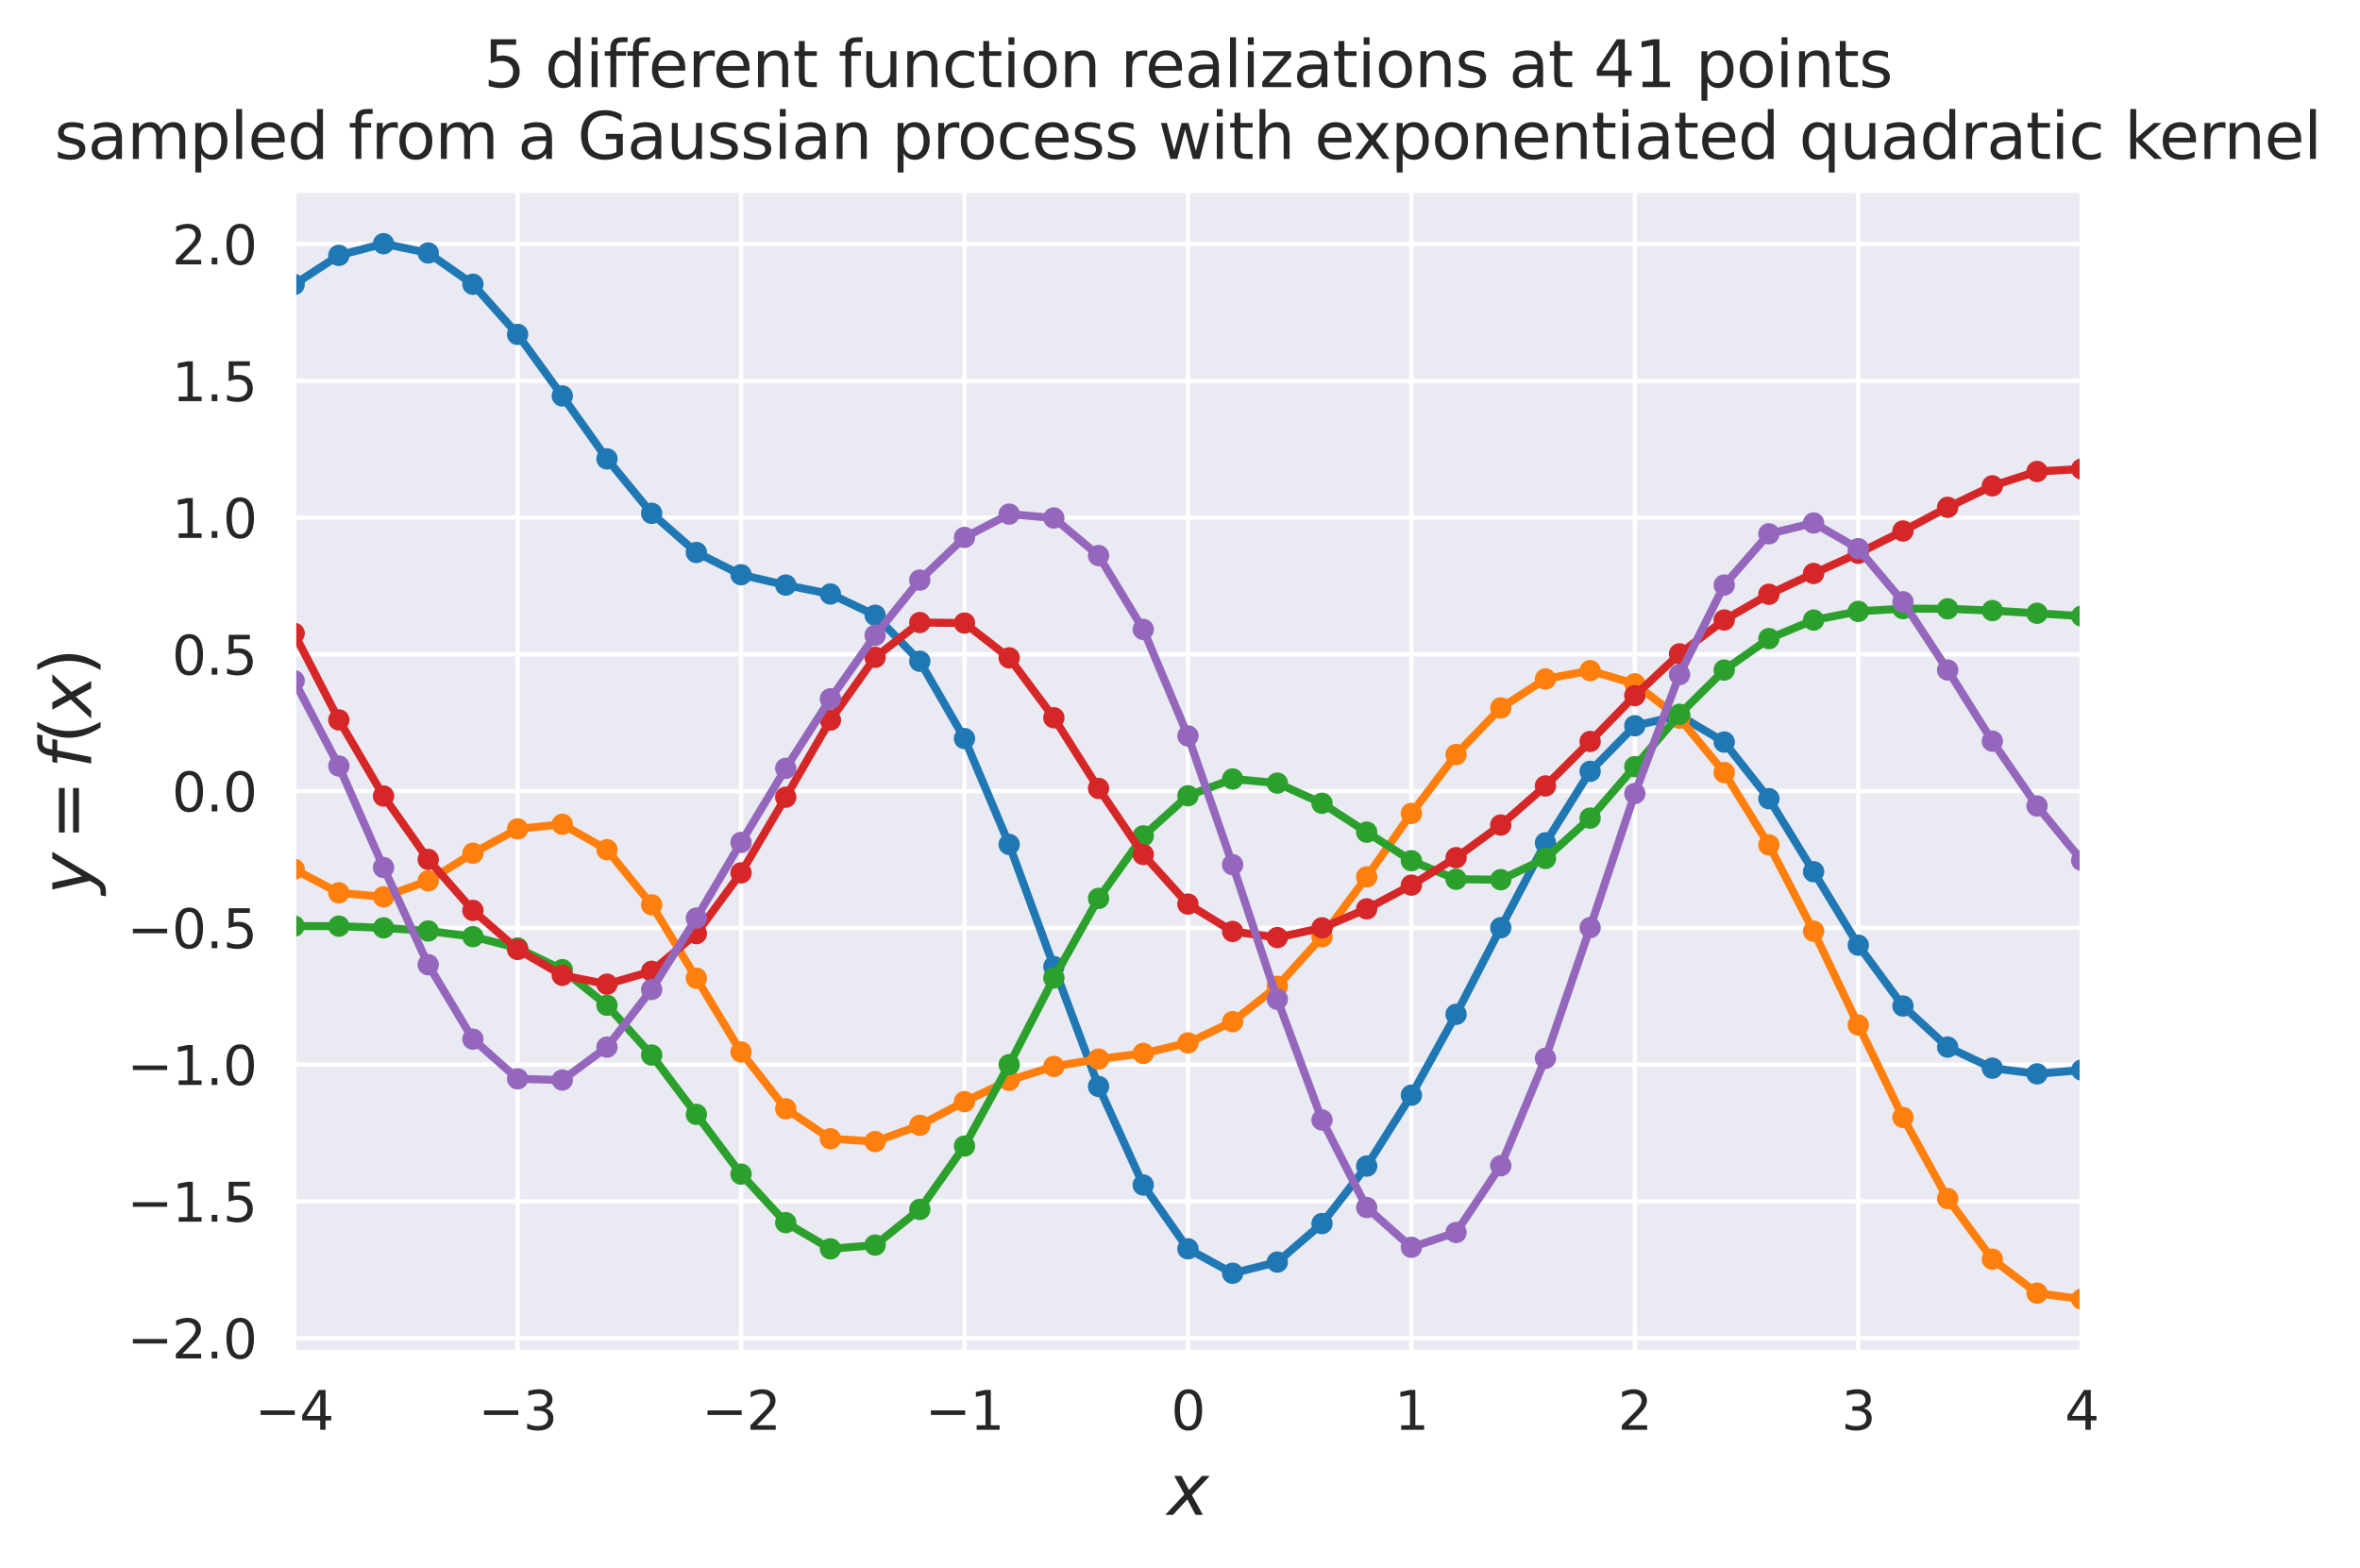 <?xml version="1.0" encoding="utf-8" standalone="no"?>
<!DOCTYPE svg PUBLIC "-//W3C//DTD SVG 1.1//EN"
  "http://www.w3.org/Graphics/SVG/1.1/DTD/svg11.dtd">
<svg height="293.655pt" version="1.1" viewBox="0 0 442.011 293.655" width="442.011pt" xmlns="http://www.w3.org/2000/svg" xmlns:xlink="http://www.w3.org/1999/xlink">
 <defs>
  <style type="text/css">*{stroke-linecap:butt;stroke-linejoin:round;}</style>
 </defs>
 <g id="figure_1">
  <g id="patch_1">
   <path d="M 0 293.655 
L 442.011 293.655 
L 442.011 0 
L 0 0 
z
" style="fill:#ffffff;"/>
  </g>
  <g id="axes_1">
   <g id="patch_2">
    <path d="M 55.093 253.196 
L 389.893 253.196 
L 389.893 35.755 
L 55.093 35.755 
z
" style="fill:#eaeaf2;"/>
   </g>
   <g id="matplotlib.axis_1">
    <g id="xtick_1">
     <g id="line2d_1">
      <path clip-path="url(#pdfd6620438)" d="M 55.093 253.196 
L 55.093 35.755 
" style="fill:none;stroke:#ffffff;stroke-linecap:round;stroke-width:0.8;"/>
     </g>
     <g id="text_1">
      <!-- −4 -->
      <g style="fill:#262626;" transform="translate(47.722 267.794)scale(0.1 -0.1)">
       <defs>
        <path d="M 678 2272 
L 4684 2272 
L 4684 1741 
L 678 1741 
L 678 2272 
z
" id="DejaVuSans-2212" transform="scale(0.016)"/>
        <path d="M 2419 4116 
L 825 1625 
L 2419 1625 
L 2419 4116 
z
M 2253 4666 
L 3047 4666 
L 3047 1625 
L 3713 1625 
L 3713 1100 
L 3047 1100 
L 3047 0 
L 2419 0 
L 2419 1100 
L 313 1100 
L 313 1709 
L 2253 4666 
z
" id="DejaVuSans-34" transform="scale(0.016)"/>
       </defs>
       <use xlink:href="#DejaVuSans-2212"/>
       <use x="83.789" xlink:href="#DejaVuSans-34"/>
      </g>
     </g>
    </g>
    <g id="xtick_2">
     <g id="line2d_2">
      <path clip-path="url(#pdfd6620438)" d="M 96.943 253.196 
L 96.943 35.755 
" style="fill:none;stroke:#ffffff;stroke-linecap:round;stroke-width:0.8;"/>
     </g>
     <g id="text_2">
      <!-- −3 -->
      <g style="fill:#262626;" transform="translate(89.572 267.794)scale(0.1 -0.1)">
       <defs>
        <path d="M 2597 2516 
Q 3050 2419 3304 2112 
Q 3559 1806 3559 1356 
Q 3559 666 3084 287 
Q 2609 -91 1734 -91 
Q 1441 -91 1130 -33 
Q 819 25 488 141 
L 488 750 
Q 750 597 1062 519 
Q 1375 441 1716 441 
Q 2309 441 2620 675 
Q 2931 909 2931 1356 
Q 2931 1769 2642 2001 
Q 2353 2234 1838 2234 
L 1294 2234 
L 1294 2753 
L 1863 2753 
Q 2328 2753 2575 2939 
Q 2822 3125 2822 3475 
Q 2822 3834 2567 4026 
Q 2313 4219 1838 4219 
Q 1578 4219 1281 4162 
Q 984 4106 628 3988 
L 628 4550 
Q 988 4650 1302 4700 
Q 1616 4750 1894 4750 
Q 2613 4750 3031 4423 
Q 3450 4097 3450 3541 
Q 3450 3153 3228 2886 
Q 3006 2619 2597 2516 
z
" id="DejaVuSans-33" transform="scale(0.016)"/>
       </defs>
       <use xlink:href="#DejaVuSans-2212"/>
       <use x="83.789" xlink:href="#DejaVuSans-33"/>
      </g>
     </g>
    </g>
    <g id="xtick_3">
     <g id="line2d_3">
      <path clip-path="url(#pdfd6620438)" d="M 138.793 253.196 
L 138.793 35.755 
" style="fill:none;stroke:#ffffff;stroke-linecap:round;stroke-width:0.8;"/>
     </g>
     <g id="text_3">
      <!-- −2 -->
      <g style="fill:#262626;" transform="translate(131.422 267.794)scale(0.1 -0.1)">
       <defs>
        <path d="M 1228 531 
L 3431 531 
L 3431 0 
L 469 0 
L 469 531 
Q 828 903 1448 1529 
Q 2069 2156 2228 2338 
Q 2531 2678 2651 2914 
Q 2772 3150 2772 3378 
Q 2772 3750 2511 3984 
Q 2250 4219 1831 4219 
Q 1534 4219 1204 4116 
Q 875 4013 500 3803 
L 500 4441 
Q 881 4594 1212 4672 
Q 1544 4750 1819 4750 
Q 2544 4750 2975 4387 
Q 3406 4025 3406 3419 
Q 3406 3131 3298 2873 
Q 3191 2616 2906 2266 
Q 2828 2175 2409 1742 
Q 1991 1309 1228 531 
z
" id="DejaVuSans-32" transform="scale(0.016)"/>
       </defs>
       <use xlink:href="#DejaVuSans-2212"/>
       <use x="83.789" xlink:href="#DejaVuSans-32"/>
      </g>
     </g>
    </g>
    <g id="xtick_4">
     <g id="line2d_4">
      <path clip-path="url(#pdfd6620438)" d="M 180.643 253.196 
L 180.643 35.755 
" style="fill:none;stroke:#ffffff;stroke-linecap:round;stroke-width:0.8;"/>
     </g>
     <g id="text_4">
      <!-- −1 -->
      <g style="fill:#262626;" transform="translate(173.272 267.794)scale(0.1 -0.1)">
       <defs>
        <path d="M 794 531 
L 1825 531 
L 1825 4091 
L 703 3866 
L 703 4441 
L 1819 4666 
L 2450 4666 
L 2450 531 
L 3481 531 
L 3481 0 
L 794 0 
L 794 531 
z
" id="DejaVuSans-31" transform="scale(0.016)"/>
       </defs>
       <use xlink:href="#DejaVuSans-2212"/>
       <use x="83.789" xlink:href="#DejaVuSans-31"/>
      </g>
     </g>
    </g>
    <g id="xtick_5">
     <g id="line2d_5">
      <path clip-path="url(#pdfd6620438)" d="M 222.493 253.196 
L 222.493 35.755 
" style="fill:none;stroke:#ffffff;stroke-linecap:round;stroke-width:0.8;"/>
     </g>
     <g id="text_5">
      <!-- 0 -->
      <g style="fill:#262626;" transform="translate(219.312 267.794)scale(0.1 -0.1)">
       <defs>
        <path d="M 2034 4250 
Q 1547 4250 1301 3770 
Q 1056 3291 1056 2328 
Q 1056 1369 1301 889 
Q 1547 409 2034 409 
Q 2525 409 2770 889 
Q 3016 1369 3016 2328 
Q 3016 3291 2770 3770 
Q 2525 4250 2034 4250 
z
M 2034 4750 
Q 2819 4750 3233 4129 
Q 3647 3509 3647 2328 
Q 3647 1150 3233 529 
Q 2819 -91 2034 -91 
Q 1250 -91 836 529 
Q 422 1150 422 2328 
Q 422 3509 836 4129 
Q 1250 4750 2034 4750 
z
" id="DejaVuSans-30" transform="scale(0.016)"/>
       </defs>
       <use xlink:href="#DejaVuSans-30"/>
      </g>
     </g>
    </g>
    <g id="xtick_6">
     <g id="line2d_6">
      <path clip-path="url(#pdfd6620438)" d="M 264.343 253.196 
L 264.343 35.755 
" style="fill:none;stroke:#ffffff;stroke-linecap:round;stroke-width:0.8;"/>
     </g>
     <g id="text_6">
      <!-- 1 -->
      <g style="fill:#262626;" transform="translate(261.162 267.794)scale(0.1 -0.1)">
       <use xlink:href="#DejaVuSans-31"/>
      </g>
     </g>
    </g>
    <g id="xtick_7">
     <g id="line2d_7">
      <path clip-path="url(#pdfd6620438)" d="M 306.193 253.196 
L 306.193 35.755 
" style="fill:none;stroke:#ffffff;stroke-linecap:round;stroke-width:0.8;"/>
     </g>
     <g id="text_7">
      <!-- 2 -->
      <g style="fill:#262626;" transform="translate(303.012 267.794)scale(0.1 -0.1)">
       <use xlink:href="#DejaVuSans-32"/>
      </g>
     </g>
    </g>
    <g id="xtick_8">
     <g id="line2d_8">
      <path clip-path="url(#pdfd6620438)" d="M 348.043 253.196 
L 348.043 35.755 
" style="fill:none;stroke:#ffffff;stroke-linecap:round;stroke-width:0.8;"/>
     </g>
     <g id="text_8">
      <!-- 3 -->
      <g style="fill:#262626;" transform="translate(344.862 267.794)scale(0.1 -0.1)">
       <use xlink:href="#DejaVuSans-33"/>
      </g>
     </g>
    </g>
    <g id="xtick_9">
     <g id="line2d_9">
      <path clip-path="url(#pdfd6620438)" d="M 389.893 253.196 
L 389.893 35.755 
" style="fill:none;stroke:#ffffff;stroke-linecap:round;stroke-width:0.8;"/>
     </g>
     <g id="text_9">
      <!-- 4 -->
      <g style="fill:#262626;" transform="translate(386.712 267.794)scale(0.1 -0.1)">
       <use xlink:href="#DejaVuSans-34"/>
      </g>
     </g>
    </g>
    <g id="text_10">
     <!-- $x$ -->
     <g style="fill:#262626;" transform="translate(218.593 283.752)scale(0.13 -0.13)">
      <defs>
       <path d="M 3841 3500 
L 2234 1784 
L 3219 0 
L 2559 0 
L 1819 1388 
L 531 0 
L -166 0 
L 1556 1844 
L 641 3500 
L 1300 3500 
L 1972 2234 
L 3144 3500 
L 3841 3500 
z
" id="DejaVuSans-Oblique-78" transform="scale(0.016)"/>
      </defs>
      <use transform="translate(0 0.312)" xlink:href="#DejaVuSans-Oblique-78"/>
     </g>
    </g>
   </g>
   <g id="matplotlib.axis_2">
    <g id="ytick_1">
     <g id="line2d_10">
      <path clip-path="url(#pdfd6620438)" d="M 55.093 250.617 
L 389.893 250.617 
" style="fill:none;stroke:#ffffff;stroke-linecap:round;stroke-width:0.8;"/>
     </g>
     <g id="text_11">
      <!-- −2.0 -->
      <g style="fill:#262626;" transform="translate(23.81 254.416)scale(0.1 -0.1)">
       <defs>
        <path d="M 684 794 
L 1344 794 
L 1344 0 
L 684 0 
L 684 794 
z
" id="DejaVuSans-2e" transform="scale(0.016)"/>
       </defs>
       <use xlink:href="#DejaVuSans-2212"/>
       <use x="83.789" xlink:href="#DejaVuSans-32"/>
       <use x="147.412" xlink:href="#DejaVuSans-2e"/>
       <use x="179.199" xlink:href="#DejaVuSans-30"/>
      </g>
     </g>
    </g>
    <g id="ytick_2">
     <g id="line2d_11">
      <path clip-path="url(#pdfd6620438)" d="M 55.093 225.005 
L 389.893 225.005 
" style="fill:none;stroke:#ffffff;stroke-linecap:round;stroke-width:0.8;"/>
     </g>
     <g id="text_12">
      <!-- −1.5 -->
      <g style="fill:#262626;" transform="translate(23.81 228.804)scale(0.1 -0.1)">
       <defs>
        <path d="M 691 4666 
L 3169 4666 
L 3169 4134 
L 1269 4134 
L 1269 2991 
Q 1406 3038 1543 3061 
Q 1681 3084 1819 3084 
Q 2600 3084 3056 2656 
Q 3513 2228 3513 1497 
Q 3513 744 3044 326 
Q 2575 -91 1722 -91 
Q 1428 -91 1123 -41 
Q 819 9 494 109 
L 494 744 
Q 775 591 1075 516 
Q 1375 441 1709 441 
Q 2250 441 2565 725 
Q 2881 1009 2881 1497 
Q 2881 1984 2565 2268 
Q 2250 2553 1709 2553 
Q 1456 2553 1204 2497 
Q 953 2441 691 2322 
L 691 4666 
z
" id="DejaVuSans-35" transform="scale(0.016)"/>
       </defs>
       <use xlink:href="#DejaVuSans-2212"/>
       <use x="83.789" xlink:href="#DejaVuSans-31"/>
       <use x="147.412" xlink:href="#DejaVuSans-2e"/>
       <use x="179.199" xlink:href="#DejaVuSans-35"/>
      </g>
     </g>
    </g>
    <g id="ytick_3">
     <g id="line2d_12">
      <path clip-path="url(#pdfd6620438)" d="M 55.093 199.392 
L 389.893 199.392 
" style="fill:none;stroke:#ffffff;stroke-linecap:round;stroke-width:0.8;"/>
     </g>
     <g id="text_13">
      <!-- −1.0 -->
      <g style="fill:#262626;" transform="translate(23.81 203.192)scale(0.1 -0.1)">
       <use xlink:href="#DejaVuSans-2212"/>
       <use x="83.789" xlink:href="#DejaVuSans-31"/>
       <use x="147.412" xlink:href="#DejaVuSans-2e"/>
       <use x="179.199" xlink:href="#DejaVuSans-30"/>
      </g>
     </g>
    </g>
    <g id="ytick_4">
     <g id="line2d_13">
      <path clip-path="url(#pdfd6620438)" d="M 55.093 173.78 
L 389.893 173.78 
" style="fill:none;stroke:#ffffff;stroke-linecap:round;stroke-width:0.8;"/>
     </g>
     <g id="text_14">
      <!-- −0.5 -->
      <g style="fill:#262626;" transform="translate(23.81 177.58)scale(0.1 -0.1)">
       <use xlink:href="#DejaVuSans-2212"/>
       <use x="83.789" xlink:href="#DejaVuSans-30"/>
       <use x="147.412" xlink:href="#DejaVuSans-2e"/>
       <use x="179.199" xlink:href="#DejaVuSans-35"/>
      </g>
     </g>
    </g>
    <g id="ytick_5">
     <g id="line2d_14">
      <path clip-path="url(#pdfd6620438)" d="M 55.093 148.168 
L 389.893 148.168 
" style="fill:none;stroke:#ffffff;stroke-linecap:round;stroke-width:0.8;"/>
     </g>
     <g id="text_15">
      <!-- 0.0 -->
      <g style="fill:#262626;" transform="translate(32.19 151.967)scale(0.1 -0.1)">
       <use xlink:href="#DejaVuSans-30"/>
       <use x="63.623" xlink:href="#DejaVuSans-2e"/>
       <use x="95.41" xlink:href="#DejaVuSans-30"/>
      </g>
     </g>
    </g>
    <g id="ytick_6">
     <g id="line2d_15">
      <path clip-path="url(#pdfd6620438)" d="M 55.093 122.556 
L 389.893 122.556 
" style="fill:none;stroke:#ffffff;stroke-linecap:round;stroke-width:0.8;"/>
     </g>
     <g id="text_16">
      <!-- 0.5 -->
      <g style="fill:#262626;" transform="translate(32.19 126.355)scale(0.1 -0.1)">
       <use xlink:href="#DejaVuSans-30"/>
       <use x="63.623" xlink:href="#DejaVuSans-2e"/>
       <use x="95.41" xlink:href="#DejaVuSans-35"/>
      </g>
     </g>
    </g>
    <g id="ytick_7">
     <g id="line2d_16">
      <path clip-path="url(#pdfd6620438)" d="M 55.093 96.944 
L 389.893 96.944 
" style="fill:none;stroke:#ffffff;stroke-linecap:round;stroke-width:0.8;"/>
     </g>
     <g id="text_17">
      <!-- 1.0 -->
      <g style="fill:#262626;" transform="translate(32.19 100.743)scale(0.1 -0.1)">
       <use xlink:href="#DejaVuSans-31"/>
       <use x="63.623" xlink:href="#DejaVuSans-2e"/>
       <use x="95.41" xlink:href="#DejaVuSans-30"/>
      </g>
     </g>
    </g>
    <g id="ytick_8">
     <g id="line2d_17">
      <path clip-path="url(#pdfd6620438)" d="M 55.093 71.332 
L 389.893 71.332 
" style="fill:none;stroke:#ffffff;stroke-linecap:round;stroke-width:0.8;"/>
     </g>
     <g id="text_18">
      <!-- 1.5 -->
      <g style="fill:#262626;" transform="translate(32.19 75.131)scale(0.1 -0.1)">
       <use xlink:href="#DejaVuSans-31"/>
       <use x="63.623" xlink:href="#DejaVuSans-2e"/>
       <use x="95.41" xlink:href="#DejaVuSans-35"/>
      </g>
     </g>
    </g>
    <g id="ytick_9">
     <g id="line2d_18">
      <path clip-path="url(#pdfd6620438)" d="M 55.093 45.72 
L 389.893 45.72 
" style="fill:none;stroke:#ffffff;stroke-linecap:round;stroke-width:0.8;"/>
     </g>
     <g id="text_19">
      <!-- 2.0 -->
      <g style="fill:#262626;" transform="translate(32.19 49.519)scale(0.1 -0.1)">
       <use xlink:href="#DejaVuSans-32"/>
       <use x="63.623" xlink:href="#DejaVuSans-2e"/>
       <use x="95.41" xlink:href="#DejaVuSans-30"/>
      </g>
     </g>
    </g>
    <g id="text_20">
     <!-- $y = f(x)$ -->
     <g style="fill:#262626;" transform="translate(17.08 167.55)rotate(-90)scale(0.13 -0.13)">
      <defs>
       <path d="M 1588 -325 
Q 1188 -997 936 -1164 
Q 684 -1331 294 -1331 
L -159 -1331 
L -63 -850 
L 269 -850 
Q 509 -850 678 -719 
Q 847 -588 1056 -206 
L 1234 128 
L 459 3500 
L 1069 3500 
L 1650 819 
L 3256 3500 
L 3859 3500 
L 1588 -325 
z
" id="DejaVuSans-Oblique-79" transform="scale(0.016)"/>
       <path d="M 678 2906 
L 4684 2906 
L 4684 2381 
L 678 2381 
L 678 2906 
z
M 678 1631 
L 4684 1631 
L 4684 1100 
L 678 1100 
L 678 1631 
z
" id="DejaVuSans-3d" transform="scale(0.016)"/>
       <path d="M 3059 4863 
L 2969 4384 
L 2419 4384 
Q 2106 4384 1964 4261 
Q 1822 4138 1753 3809 
L 1691 3500 
L 2638 3500 
L 2553 3053 
L 1606 3053 
L 1013 0 
L 434 0 
L 1031 3053 
L 481 3053 
L 563 3500 
L 1113 3500 
L 1159 3744 
Q 1278 4363 1576 4613 
Q 1875 4863 2516 4863 
L 3059 4863 
z
" id="DejaVuSans-Oblique-66" transform="scale(0.016)"/>
       <path d="M 1984 4856 
Q 1566 4138 1362 3434 
Q 1159 2731 1159 2009 
Q 1159 1288 1364 580 
Q 1569 -128 1984 -844 
L 1484 -844 
Q 1016 -109 783 600 
Q 550 1309 550 2009 
Q 550 2706 781 3412 
Q 1013 4119 1484 4856 
L 1984 4856 
z
" id="DejaVuSans-28" transform="scale(0.016)"/>
       <path d="M 513 4856 
L 1013 4856 
Q 1481 4119 1714 3412 
Q 1947 2706 1947 2009 
Q 1947 1309 1714 600 
Q 1481 -109 1013 -844 
L 513 -844 
Q 928 -128 1133 580 
Q 1338 1288 1338 2009 
Q 1338 2731 1133 3434 
Q 928 4138 513 4856 
z
" id="DejaVuSans-29" transform="scale(0.016)"/>
      </defs>
      <use transform="translate(0 0.016)" xlink:href="#DejaVuSans-Oblique-79"/>
      <use transform="translate(78.662 0.016)" xlink:href="#DejaVuSans-3d"/>
      <use transform="translate(181.934 0.016)" xlink:href="#DejaVuSans-Oblique-66"/>
      <use transform="translate(217.139 0.016)" xlink:href="#DejaVuSans-28"/>
      <use transform="translate(256.152 0.016)" xlink:href="#DejaVuSans-Oblique-78"/>
      <use transform="translate(315.332 0.016)" xlink:href="#DejaVuSans-29"/>
     </g>
    </g>
   </g>
   <g id="line2d_19">
    <path clip-path="url(#pdfd6620438)" d="M 55.093 53.28 
L 63.463 47.827 
L 71.833 45.639 
L 80.203 47.378 
L 88.573 53.239 
L 96.943 62.629 
L 105.313 74.156 
L 113.683 85.943 
L 122.053 96.141 
L 130.423 103.472 
L 138.793 107.647 
L 147.163 109.578 
L 155.533 111.249 
L 163.903 115.227 
L 172.273 123.846 
L 180.643 138.328 
L 189.013 158.159 
L 197.383 181.033 
L 205.753 203.477 
L 214.123 221.939 
L 222.493 233.891 
L 230.863 238.469 
L 239.233 236.374 
L 247.603 229.164 
L 255.973 218.396 
L 264.343 205.119 
L 272.713 189.979 
L 281.083 173.75 
L 289.453 157.858 
L 297.823 144.462 
L 306.193 135.931 
L 314.563 133.993 
L 322.933 138.98 
L 331.303 149.587 
L 339.673 163.26 
L 348.043 177.025 
L 356.413 188.416 
L 364.783 196.109 
L 373.153 200.057 
L 381.523 201.119 
L 389.893 200.403 
" style="fill:none;stroke:#1f77b4;stroke-linecap:round;stroke-width:1.5;"/>
    <defs>
     <path d="M 0 1.5 
C 0.398 1.5 0.779 1.342 1.061 1.061 
C 1.342 0.779 1.5 0.398 1.5 0 
C 1.5 -0.398 1.342 -0.779 1.061 -1.061 
C 0.779 -1.342 0.398 -1.5 0 -1.5 
C -0.398 -1.5 -0.779 -1.342 -1.061 -1.061 
C -1.342 -0.779 -1.5 -0.398 -1.5 0 
C -1.5 0.398 -1.342 0.779 -1.061 1.061 
C -0.779 1.342 -0.398 1.5 0 1.5 
z
" id="m80639638da" style="stroke:#1f77b4;"/>
    </defs>
    <g clip-path="url(#pdfd6620438)">
     <use style="fill:#1f77b4;stroke:#1f77b4;" x="55.093" xlink:href="#m80639638da" y="53.28"/>
     <use style="fill:#1f77b4;stroke:#1f77b4;" x="63.463" xlink:href="#m80639638da" y="47.827"/>
     <use style="fill:#1f77b4;stroke:#1f77b4;" x="71.833" xlink:href="#m80639638da" y="45.639"/>
     <use style="fill:#1f77b4;stroke:#1f77b4;" x="80.203" xlink:href="#m80639638da" y="47.378"/>
     <use style="fill:#1f77b4;stroke:#1f77b4;" x="88.573" xlink:href="#m80639638da" y="53.239"/>
     <use style="fill:#1f77b4;stroke:#1f77b4;" x="96.943" xlink:href="#m80639638da" y="62.629"/>
     <use style="fill:#1f77b4;stroke:#1f77b4;" x="105.313" xlink:href="#m80639638da" y="74.156"/>
     <use style="fill:#1f77b4;stroke:#1f77b4;" x="113.683" xlink:href="#m80639638da" y="85.943"/>
     <use style="fill:#1f77b4;stroke:#1f77b4;" x="122.053" xlink:href="#m80639638da" y="96.141"/>
     <use style="fill:#1f77b4;stroke:#1f77b4;" x="130.423" xlink:href="#m80639638da" y="103.472"/>
     <use style="fill:#1f77b4;stroke:#1f77b4;" x="138.793" xlink:href="#m80639638da" y="107.647"/>
     <use style="fill:#1f77b4;stroke:#1f77b4;" x="147.163" xlink:href="#m80639638da" y="109.578"/>
     <use style="fill:#1f77b4;stroke:#1f77b4;" x="155.533" xlink:href="#m80639638da" y="111.249"/>
     <use style="fill:#1f77b4;stroke:#1f77b4;" x="163.903" xlink:href="#m80639638da" y="115.227"/>
     <use style="fill:#1f77b4;stroke:#1f77b4;" x="172.273" xlink:href="#m80639638da" y="123.846"/>
     <use style="fill:#1f77b4;stroke:#1f77b4;" x="180.643" xlink:href="#m80639638da" y="138.328"/>
     <use style="fill:#1f77b4;stroke:#1f77b4;" x="189.013" xlink:href="#m80639638da" y="158.159"/>
     <use style="fill:#1f77b4;stroke:#1f77b4;" x="197.383" xlink:href="#m80639638da" y="181.033"/>
     <use style="fill:#1f77b4;stroke:#1f77b4;" x="205.753" xlink:href="#m80639638da" y="203.477"/>
     <use style="fill:#1f77b4;stroke:#1f77b4;" x="214.123" xlink:href="#m80639638da" y="221.939"/>
     <use style="fill:#1f77b4;stroke:#1f77b4;" x="222.493" xlink:href="#m80639638da" y="233.891"/>
     <use style="fill:#1f77b4;stroke:#1f77b4;" x="230.863" xlink:href="#m80639638da" y="238.469"/>
     <use style="fill:#1f77b4;stroke:#1f77b4;" x="239.233" xlink:href="#m80639638da" y="236.374"/>
     <use style="fill:#1f77b4;stroke:#1f77b4;" x="247.603" xlink:href="#m80639638da" y="229.164"/>
     <use style="fill:#1f77b4;stroke:#1f77b4;" x="255.973" xlink:href="#m80639638da" y="218.396"/>
     <use style="fill:#1f77b4;stroke:#1f77b4;" x="264.343" xlink:href="#m80639638da" y="205.119"/>
     <use style="fill:#1f77b4;stroke:#1f77b4;" x="272.713" xlink:href="#m80639638da" y="189.979"/>
     <use style="fill:#1f77b4;stroke:#1f77b4;" x="281.083" xlink:href="#m80639638da" y="173.75"/>
     <use style="fill:#1f77b4;stroke:#1f77b4;" x="289.453" xlink:href="#m80639638da" y="157.858"/>
     <use style="fill:#1f77b4;stroke:#1f77b4;" x="297.823" xlink:href="#m80639638da" y="144.462"/>
     <use style="fill:#1f77b4;stroke:#1f77b4;" x="306.193" xlink:href="#m80639638da" y="135.931"/>
     <use style="fill:#1f77b4;stroke:#1f77b4;" x="314.563" xlink:href="#m80639638da" y="133.993"/>
     <use style="fill:#1f77b4;stroke:#1f77b4;" x="322.933" xlink:href="#m80639638da" y="138.98"/>
     <use style="fill:#1f77b4;stroke:#1f77b4;" x="331.303" xlink:href="#m80639638da" y="149.587"/>
     <use style="fill:#1f77b4;stroke:#1f77b4;" x="339.673" xlink:href="#m80639638da" y="163.26"/>
     <use style="fill:#1f77b4;stroke:#1f77b4;" x="348.043" xlink:href="#m80639638da" y="177.025"/>
     <use style="fill:#1f77b4;stroke:#1f77b4;" x="356.413" xlink:href="#m80639638da" y="188.416"/>
     <use style="fill:#1f77b4;stroke:#1f77b4;" x="364.783" xlink:href="#m80639638da" y="196.109"/>
     <use style="fill:#1f77b4;stroke:#1f77b4;" x="373.153" xlink:href="#m80639638da" y="200.057"/>
     <use style="fill:#1f77b4;stroke:#1f77b4;" x="381.523" xlink:href="#m80639638da" y="201.119"/>
     <use style="fill:#1f77b4;stroke:#1f77b4;" x="389.893" xlink:href="#m80639638da" y="200.403"/>
    </g>
   </g>
   <g id="line2d_20">
    <path clip-path="url(#pdfd6620438)" d="M 55.093 162.8 
L 63.463 167.222 
L 71.833 167.978 
L 80.203 164.981 
L 88.573 159.794 
L 96.943 155.246 
L 105.313 154.379 
L 113.683 159.139 
L 122.053 169.461 
L 130.423 183.207 
L 138.793 197.019 
L 147.163 207.671 
L 155.533 213.278 
L 163.903 213.806 
L 172.273 210.766 
L 180.643 206.325 
L 189.013 202.341 
L 197.383 199.731 
L 205.753 198.354 
L 214.123 197.293 
L 222.493 195.323 
L 230.863 191.348 
L 239.233 184.723 
L 247.603 175.453 
L 255.973 164.24 
L 264.343 152.351 
L 272.713 141.323 
L 281.083 132.583 
L 289.453 127.162 
L 297.823 125.605 
L 306.193 128.074 
L 314.563 134.505 
L 322.933 144.695 
L 331.303 158.244 
L 339.673 174.406 
L 348.043 191.972 
L 356.413 209.29 
L 364.783 224.484 
L 373.153 235.833 
L 381.523 242.194 
L 389.893 243.312 
" style="fill:none;stroke:#ff7f0e;stroke-linecap:round;stroke-width:1.5;"/>
    <defs>
     <path d="M 0 1.5 
C 0.398 1.5 0.779 1.342 1.061 1.061 
C 1.342 0.779 1.5 0.398 1.5 0 
C 1.5 -0.398 1.342 -0.779 1.061 -1.061 
C 0.779 -1.342 0.398 -1.5 0 -1.5 
C -0.398 -1.5 -0.779 -1.342 -1.061 -1.061 
C -1.342 -0.779 -1.5 -0.398 -1.5 0 
C -1.5 0.398 -1.342 0.779 -1.061 1.061 
C -0.779 1.342 -0.398 1.5 0 1.5 
z
" id="mdedc4fde84" style="stroke:#ff7f0e;"/>
    </defs>
    <g clip-path="url(#pdfd6620438)">
     <use style="fill:#ff7f0e;stroke:#ff7f0e;" x="55.093" xlink:href="#mdedc4fde84" y="162.8"/>
     <use style="fill:#ff7f0e;stroke:#ff7f0e;" x="63.463" xlink:href="#mdedc4fde84" y="167.222"/>
     <use style="fill:#ff7f0e;stroke:#ff7f0e;" x="71.833" xlink:href="#mdedc4fde84" y="167.978"/>
     <use style="fill:#ff7f0e;stroke:#ff7f0e;" x="80.203" xlink:href="#mdedc4fde84" y="164.981"/>
     <use style="fill:#ff7f0e;stroke:#ff7f0e;" x="88.573" xlink:href="#mdedc4fde84" y="159.794"/>
     <use style="fill:#ff7f0e;stroke:#ff7f0e;" x="96.943" xlink:href="#mdedc4fde84" y="155.246"/>
     <use style="fill:#ff7f0e;stroke:#ff7f0e;" x="105.313" xlink:href="#mdedc4fde84" y="154.379"/>
     <use style="fill:#ff7f0e;stroke:#ff7f0e;" x="113.683" xlink:href="#mdedc4fde84" y="159.139"/>
     <use style="fill:#ff7f0e;stroke:#ff7f0e;" x="122.053" xlink:href="#mdedc4fde84" y="169.461"/>
     <use style="fill:#ff7f0e;stroke:#ff7f0e;" x="130.423" xlink:href="#mdedc4fde84" y="183.207"/>
     <use style="fill:#ff7f0e;stroke:#ff7f0e;" x="138.793" xlink:href="#mdedc4fde84" y="197.019"/>
     <use style="fill:#ff7f0e;stroke:#ff7f0e;" x="147.163" xlink:href="#mdedc4fde84" y="207.671"/>
     <use style="fill:#ff7f0e;stroke:#ff7f0e;" x="155.533" xlink:href="#mdedc4fde84" y="213.278"/>
     <use style="fill:#ff7f0e;stroke:#ff7f0e;" x="163.903" xlink:href="#mdedc4fde84" y="213.806"/>
     <use style="fill:#ff7f0e;stroke:#ff7f0e;" x="172.273" xlink:href="#mdedc4fde84" y="210.766"/>
     <use style="fill:#ff7f0e;stroke:#ff7f0e;" x="180.643" xlink:href="#mdedc4fde84" y="206.325"/>
     <use style="fill:#ff7f0e;stroke:#ff7f0e;" x="189.013" xlink:href="#mdedc4fde84" y="202.341"/>
     <use style="fill:#ff7f0e;stroke:#ff7f0e;" x="197.383" xlink:href="#mdedc4fde84" y="199.731"/>
     <use style="fill:#ff7f0e;stroke:#ff7f0e;" x="205.753" xlink:href="#mdedc4fde84" y="198.354"/>
     <use style="fill:#ff7f0e;stroke:#ff7f0e;" x="214.123" xlink:href="#mdedc4fde84" y="197.293"/>
     <use style="fill:#ff7f0e;stroke:#ff7f0e;" x="222.493" xlink:href="#mdedc4fde84" y="195.323"/>
     <use style="fill:#ff7f0e;stroke:#ff7f0e;" x="230.863" xlink:href="#mdedc4fde84" y="191.348"/>
     <use style="fill:#ff7f0e;stroke:#ff7f0e;" x="239.233" xlink:href="#mdedc4fde84" y="184.723"/>
     <use style="fill:#ff7f0e;stroke:#ff7f0e;" x="247.603" xlink:href="#mdedc4fde84" y="175.453"/>
     <use style="fill:#ff7f0e;stroke:#ff7f0e;" x="255.973" xlink:href="#mdedc4fde84" y="164.24"/>
     <use style="fill:#ff7f0e;stroke:#ff7f0e;" x="264.343" xlink:href="#mdedc4fde84" y="152.351"/>
     <use style="fill:#ff7f0e;stroke:#ff7f0e;" x="272.713" xlink:href="#mdedc4fde84" y="141.323"/>
     <use style="fill:#ff7f0e;stroke:#ff7f0e;" x="281.083" xlink:href="#mdedc4fde84" y="132.583"/>
     <use style="fill:#ff7f0e;stroke:#ff7f0e;" x="289.453" xlink:href="#mdedc4fde84" y="127.162"/>
     <use style="fill:#ff7f0e;stroke:#ff7f0e;" x="297.823" xlink:href="#mdedc4fde84" y="125.605"/>
     <use style="fill:#ff7f0e;stroke:#ff7f0e;" x="306.193" xlink:href="#mdedc4fde84" y="128.074"/>
     <use style="fill:#ff7f0e;stroke:#ff7f0e;" x="314.563" xlink:href="#mdedc4fde84" y="134.505"/>
     <use style="fill:#ff7f0e;stroke:#ff7f0e;" x="322.933" xlink:href="#mdedc4fde84" y="144.695"/>
     <use style="fill:#ff7f0e;stroke:#ff7f0e;" x="331.303" xlink:href="#mdedc4fde84" y="158.244"/>
     <use style="fill:#ff7f0e;stroke:#ff7f0e;" x="339.673" xlink:href="#mdedc4fde84" y="174.406"/>
     <use style="fill:#ff7f0e;stroke:#ff7f0e;" x="348.043" xlink:href="#mdedc4fde84" y="191.972"/>
     <use style="fill:#ff7f0e;stroke:#ff7f0e;" x="356.413" xlink:href="#mdedc4fde84" y="209.29"/>
     <use style="fill:#ff7f0e;stroke:#ff7f0e;" x="364.783" xlink:href="#mdedc4fde84" y="224.484"/>
     <use style="fill:#ff7f0e;stroke:#ff7f0e;" x="373.153" xlink:href="#mdedc4fde84" y="235.833"/>
     <use style="fill:#ff7f0e;stroke:#ff7f0e;" x="381.523" xlink:href="#mdedc4fde84" y="242.194"/>
     <use style="fill:#ff7f0e;stroke:#ff7f0e;" x="389.893" xlink:href="#mdedc4fde84" y="243.312"/>
    </g>
   </g>
   <g id="line2d_21">
    <path clip-path="url(#pdfd6620438)" d="M 55.093 173.441 
L 63.463 173.461 
L 71.833 173.777 
L 80.203 174.362 
L 88.573 175.42 
L 96.943 177.552 
L 105.313 181.608 
L 113.683 188.274 
L 122.053 197.598 
L 130.423 208.712 
L 138.793 219.901 
L 147.163 228.987 
L 155.533 233.891 
L 163.903 233.192 
L 172.273 226.509 
L 180.643 214.643 
L 189.013 199.401 
L 197.383 183.156 
L 205.753 168.267 
L 214.123 156.558 
L 222.493 149.036 
L 230.863 145.893 
L 239.233 146.675 
L 247.603 150.443 
L 255.973 155.852 
L 264.343 161.205 
L 272.713 164.678 
L 281.083 164.76 
L 289.453 160.784 
L 297.823 153.228 
L 306.193 143.582 
L 314.563 133.782 
L 322.933 125.495 
L 331.303 119.608 
L 339.673 116.136 
L 348.043 114.504 
L 356.413 113.984 
L 364.783 114.026 
L 373.153 114.355 
L 381.523 114.861 
L 389.893 115.387 
" style="fill:none;stroke:#2ca02c;stroke-linecap:round;stroke-width:1.5;"/>
    <defs>
     <path d="M 0 1.5 
C 0.398 1.5 0.779 1.342 1.061 1.061 
C 1.342 0.779 1.5 0.398 1.5 0 
C 1.5 -0.398 1.342 -0.779 1.061 -1.061 
C 0.779 -1.342 0.398 -1.5 0 -1.5 
C -0.398 -1.5 -0.779 -1.342 -1.061 -1.061 
C -1.342 -0.779 -1.5 -0.398 -1.5 0 
C -1.5 0.398 -1.342 0.779 -1.061 1.061 
C -0.779 1.342 -0.398 1.5 0 1.5 
z
" id="mac0bc0b446" style="stroke:#2ca02c;"/>
    </defs>
    <g clip-path="url(#pdfd6620438)">
     <use style="fill:#2ca02c;stroke:#2ca02c;" x="55.093" xlink:href="#mac0bc0b446" y="173.441"/>
     <use style="fill:#2ca02c;stroke:#2ca02c;" x="63.463" xlink:href="#mac0bc0b446" y="173.461"/>
     <use style="fill:#2ca02c;stroke:#2ca02c;" x="71.833" xlink:href="#mac0bc0b446" y="173.777"/>
     <use style="fill:#2ca02c;stroke:#2ca02c;" x="80.203" xlink:href="#mac0bc0b446" y="174.362"/>
     <use style="fill:#2ca02c;stroke:#2ca02c;" x="88.573" xlink:href="#mac0bc0b446" y="175.42"/>
     <use style="fill:#2ca02c;stroke:#2ca02c;" x="96.943" xlink:href="#mac0bc0b446" y="177.552"/>
     <use style="fill:#2ca02c;stroke:#2ca02c;" x="105.313" xlink:href="#mac0bc0b446" y="181.608"/>
     <use style="fill:#2ca02c;stroke:#2ca02c;" x="113.683" xlink:href="#mac0bc0b446" y="188.274"/>
     <use style="fill:#2ca02c;stroke:#2ca02c;" x="122.053" xlink:href="#mac0bc0b446" y="197.598"/>
     <use style="fill:#2ca02c;stroke:#2ca02c;" x="130.423" xlink:href="#mac0bc0b446" y="208.712"/>
     <use style="fill:#2ca02c;stroke:#2ca02c;" x="138.793" xlink:href="#mac0bc0b446" y="219.901"/>
     <use style="fill:#2ca02c;stroke:#2ca02c;" x="147.163" xlink:href="#mac0bc0b446" y="228.987"/>
     <use style="fill:#2ca02c;stroke:#2ca02c;" x="155.533" xlink:href="#mac0bc0b446" y="233.891"/>
     <use style="fill:#2ca02c;stroke:#2ca02c;" x="163.903" xlink:href="#mac0bc0b446" y="233.192"/>
     <use style="fill:#2ca02c;stroke:#2ca02c;" x="172.273" xlink:href="#mac0bc0b446" y="226.509"/>
     <use style="fill:#2ca02c;stroke:#2ca02c;" x="180.643" xlink:href="#mac0bc0b446" y="214.643"/>
     <use style="fill:#2ca02c;stroke:#2ca02c;" x="189.013" xlink:href="#mac0bc0b446" y="199.401"/>
     <use style="fill:#2ca02c;stroke:#2ca02c;" x="197.383" xlink:href="#mac0bc0b446" y="183.156"/>
     <use style="fill:#2ca02c;stroke:#2ca02c;" x="205.753" xlink:href="#mac0bc0b446" y="168.267"/>
     <use style="fill:#2ca02c;stroke:#2ca02c;" x="214.123" xlink:href="#mac0bc0b446" y="156.558"/>
     <use style="fill:#2ca02c;stroke:#2ca02c;" x="222.493" xlink:href="#mac0bc0b446" y="149.036"/>
     <use style="fill:#2ca02c;stroke:#2ca02c;" x="230.863" xlink:href="#mac0bc0b446" y="145.893"/>
     <use style="fill:#2ca02c;stroke:#2ca02c;" x="239.233" xlink:href="#mac0bc0b446" y="146.675"/>
     <use style="fill:#2ca02c;stroke:#2ca02c;" x="247.603" xlink:href="#mac0bc0b446" y="150.443"/>
     <use style="fill:#2ca02c;stroke:#2ca02c;" x="255.973" xlink:href="#mac0bc0b446" y="155.852"/>
     <use style="fill:#2ca02c;stroke:#2ca02c;" x="264.343" xlink:href="#mac0bc0b446" y="161.205"/>
     <use style="fill:#2ca02c;stroke:#2ca02c;" x="272.713" xlink:href="#mac0bc0b446" y="164.678"/>
     <use style="fill:#2ca02c;stroke:#2ca02c;" x="281.083" xlink:href="#mac0bc0b446" y="164.76"/>
     <use style="fill:#2ca02c;stroke:#2ca02c;" x="289.453" xlink:href="#mac0bc0b446" y="160.784"/>
     <use style="fill:#2ca02c;stroke:#2ca02c;" x="297.823" xlink:href="#mac0bc0b446" y="153.228"/>
     <use style="fill:#2ca02c;stroke:#2ca02c;" x="306.193" xlink:href="#mac0bc0b446" y="143.582"/>
     <use style="fill:#2ca02c;stroke:#2ca02c;" x="314.563" xlink:href="#mac0bc0b446" y="133.782"/>
     <use style="fill:#2ca02c;stroke:#2ca02c;" x="322.933" xlink:href="#mac0bc0b446" y="125.495"/>
     <use style="fill:#2ca02c;stroke:#2ca02c;" x="331.303" xlink:href="#mac0bc0b446" y="119.608"/>
     <use style="fill:#2ca02c;stroke:#2ca02c;" x="339.673" xlink:href="#mac0bc0b446" y="116.136"/>
     <use style="fill:#2ca02c;stroke:#2ca02c;" x="348.043" xlink:href="#mac0bc0b446" y="114.504"/>
     <use style="fill:#2ca02c;stroke:#2ca02c;" x="356.413" xlink:href="#mac0bc0b446" y="113.984"/>
     <use style="fill:#2ca02c;stroke:#2ca02c;" x="364.783" xlink:href="#mac0bc0b446" y="114.026"/>
     <use style="fill:#2ca02c;stroke:#2ca02c;" x="373.153" xlink:href="#mac0bc0b446" y="114.355"/>
     <use style="fill:#2ca02c;stroke:#2ca02c;" x="381.523" xlink:href="#mac0bc0b446" y="114.861"/>
     <use style="fill:#2ca02c;stroke:#2ca02c;" x="389.893" xlink:href="#mac0bc0b446" y="115.387"/>
    </g>
   </g>
   <g id="line2d_22">
    <path clip-path="url(#pdfd6620438)" d="M 55.093 118.621 
L 63.463 134.832 
L 71.833 149.09 
L 80.203 160.966 
L 88.573 170.511 
L 96.943 177.824 
L 105.313 182.664 
L 113.683 184.329 
L 122.053 181.915 
L 130.423 174.855 
L 138.793 163.479 
L 147.163 149.304 
L 155.533 134.863 
L 163.903 123.111 
L 172.273 116.592 
L 180.643 116.689 
L 189.013 123.206 
L 197.383 134.43 
L 205.753 147.665 
L 214.123 160.042 
L 222.493 169.326 
L 230.863 174.454 
L 239.233 175.597 
L 247.603 173.778 
L 255.973 170.223 
L 264.343 165.775 
L 272.713 160.629 
L 281.083 154.522 
L 289.453 147.2 
L 297.823 138.865 
L 306.193 130.281 
L 314.563 122.458 
L 322.933 116.117 
L 331.303 111.301 
L 339.673 107.408 
L 348.043 103.623 
L 356.413 99.451 
L 364.783 95.017 
L 373.153 90.993 
L 381.523 88.301 
L 389.893 87.843 
" style="fill:none;stroke:#d62728;stroke-linecap:round;stroke-width:1.5;"/>
    <defs>
     <path d="M 0 1.5 
C 0.398 1.5 0.779 1.342 1.061 1.061 
C 1.342 0.779 1.5 0.398 1.5 0 
C 1.5 -0.398 1.342 -0.779 1.061 -1.061 
C 0.779 -1.342 0.398 -1.5 0 -1.5 
C -0.398 -1.5 -0.779 -1.342 -1.061 -1.061 
C -1.342 -0.779 -1.5 -0.398 -1.5 0 
C -1.5 0.398 -1.342 0.779 -1.061 1.061 
C -0.779 1.342 -0.398 1.5 0 1.5 
z
" id="m9ca51eea74" style="stroke:#d62728;"/>
    </defs>
    <g clip-path="url(#pdfd6620438)">
     <use style="fill:#d62728;stroke:#d62728;" x="55.093" xlink:href="#m9ca51eea74" y="118.621"/>
     <use style="fill:#d62728;stroke:#d62728;" x="63.463" xlink:href="#m9ca51eea74" y="134.832"/>
     <use style="fill:#d62728;stroke:#d62728;" x="71.833" xlink:href="#m9ca51eea74" y="149.09"/>
     <use style="fill:#d62728;stroke:#d62728;" x="80.203" xlink:href="#m9ca51eea74" y="160.966"/>
     <use style="fill:#d62728;stroke:#d62728;" x="88.573" xlink:href="#m9ca51eea74" y="170.511"/>
     <use style="fill:#d62728;stroke:#d62728;" x="96.943" xlink:href="#m9ca51eea74" y="177.824"/>
     <use style="fill:#d62728;stroke:#d62728;" x="105.313" xlink:href="#m9ca51eea74" y="182.664"/>
     <use style="fill:#d62728;stroke:#d62728;" x="113.683" xlink:href="#m9ca51eea74" y="184.329"/>
     <use style="fill:#d62728;stroke:#d62728;" x="122.053" xlink:href="#m9ca51eea74" y="181.915"/>
     <use style="fill:#d62728;stroke:#d62728;" x="130.423" xlink:href="#m9ca51eea74" y="174.855"/>
     <use style="fill:#d62728;stroke:#d62728;" x="138.793" xlink:href="#m9ca51eea74" y="163.479"/>
     <use style="fill:#d62728;stroke:#d62728;" x="147.163" xlink:href="#m9ca51eea74" y="149.304"/>
     <use style="fill:#d62728;stroke:#d62728;" x="155.533" xlink:href="#m9ca51eea74" y="134.863"/>
     <use style="fill:#d62728;stroke:#d62728;" x="163.903" xlink:href="#m9ca51eea74" y="123.111"/>
     <use style="fill:#d62728;stroke:#d62728;" x="172.273" xlink:href="#m9ca51eea74" y="116.592"/>
     <use style="fill:#d62728;stroke:#d62728;" x="180.643" xlink:href="#m9ca51eea74" y="116.689"/>
     <use style="fill:#d62728;stroke:#d62728;" x="189.013" xlink:href="#m9ca51eea74" y="123.206"/>
     <use style="fill:#d62728;stroke:#d62728;" x="197.383" xlink:href="#m9ca51eea74" y="134.43"/>
     <use style="fill:#d62728;stroke:#d62728;" x="205.753" xlink:href="#m9ca51eea74" y="147.665"/>
     <use style="fill:#d62728;stroke:#d62728;" x="214.123" xlink:href="#m9ca51eea74" y="160.042"/>
     <use style="fill:#d62728;stroke:#d62728;" x="222.493" xlink:href="#m9ca51eea74" y="169.326"/>
     <use style="fill:#d62728;stroke:#d62728;" x="230.863" xlink:href="#m9ca51eea74" y="174.454"/>
     <use style="fill:#d62728;stroke:#d62728;" x="239.233" xlink:href="#m9ca51eea74" y="175.597"/>
     <use style="fill:#d62728;stroke:#d62728;" x="247.603" xlink:href="#m9ca51eea74" y="173.778"/>
     <use style="fill:#d62728;stroke:#d62728;" x="255.973" xlink:href="#m9ca51eea74" y="170.223"/>
     <use style="fill:#d62728;stroke:#d62728;" x="264.343" xlink:href="#m9ca51eea74" y="165.775"/>
     <use style="fill:#d62728;stroke:#d62728;" x="272.713" xlink:href="#m9ca51eea74" y="160.629"/>
     <use style="fill:#d62728;stroke:#d62728;" x="281.083" xlink:href="#m9ca51eea74" y="154.522"/>
     <use style="fill:#d62728;stroke:#d62728;" x="289.453" xlink:href="#m9ca51eea74" y="147.2"/>
     <use style="fill:#d62728;stroke:#d62728;" x="297.823" xlink:href="#m9ca51eea74" y="138.865"/>
     <use style="fill:#d62728;stroke:#d62728;" x="306.193" xlink:href="#m9ca51eea74" y="130.281"/>
     <use style="fill:#d62728;stroke:#d62728;" x="314.563" xlink:href="#m9ca51eea74" y="122.458"/>
     <use style="fill:#d62728;stroke:#d62728;" x="322.933" xlink:href="#m9ca51eea74" y="116.117"/>
     <use style="fill:#d62728;stroke:#d62728;" x="331.303" xlink:href="#m9ca51eea74" y="111.301"/>
     <use style="fill:#d62728;stroke:#d62728;" x="339.673" xlink:href="#m9ca51eea74" y="107.408"/>
     <use style="fill:#d62728;stroke:#d62728;" x="348.043" xlink:href="#m9ca51eea74" y="103.623"/>
     <use style="fill:#d62728;stroke:#d62728;" x="356.413" xlink:href="#m9ca51eea74" y="99.451"/>
     <use style="fill:#d62728;stroke:#d62728;" x="364.783" xlink:href="#m9ca51eea74" y="95.017"/>
     <use style="fill:#d62728;stroke:#d62728;" x="373.153" xlink:href="#m9ca51eea74" y="90.993"/>
     <use style="fill:#d62728;stroke:#d62728;" x="381.523" xlink:href="#m9ca51eea74" y="88.301"/>
     <use style="fill:#d62728;stroke:#d62728;" x="389.893" xlink:href="#m9ca51eea74" y="87.843"/>
    </g>
   </g>
   <g id="line2d_23">
    <path clip-path="url(#pdfd6620438)" d="M 55.093 127.486 
L 63.463 143.465 
L 71.833 162.478 
L 80.203 180.678 
L 88.573 194.623 
L 96.943 202.052 
L 105.313 202.282 
L 113.683 196.114 
L 122.053 185.32 
L 130.423 171.959 
L 138.793 157.778 
L 147.163 143.902 
L 155.533 130.878 
L 163.903 118.987 
L 172.273 108.637 
L 180.643 100.651 
L 189.013 96.29 
L 197.383 97.019 
L 205.753 104.057 
L 214.123 117.882 
L 222.493 137.831 
L 230.863 161.948 
L 239.233 187.159 
L 247.603 209.763 
L 255.973 226.159 
L 264.343 233.605 
L 272.713 230.834 
L 281.083 218.33 
L 289.453 198.211 
L 297.823 173.736 
L 306.193 148.618 
L 314.563 126.333 
L 322.933 109.579 
L 331.303 99.976 
L 339.673 97.949 
L 348.043 102.761 
L 356.413 112.703 
L 364.783 125.488 
L 373.153 138.813 
L 381.523 150.954 
L 389.893 161.153 
" style="fill:none;stroke:#9467bd;stroke-linecap:round;stroke-width:1.5;"/>
    <defs>
     <path d="M 0 1.5 
C 0.398 1.5 0.779 1.342 1.061 1.061 
C 1.342 0.779 1.5 0.398 1.5 0 
C 1.5 -0.398 1.342 -0.779 1.061 -1.061 
C 0.779 -1.342 0.398 -1.5 0 -1.5 
C -0.398 -1.5 -0.779 -1.342 -1.061 -1.061 
C -1.342 -0.779 -1.5 -0.398 -1.5 0 
C -1.5 0.398 -1.342 0.779 -1.061 1.061 
C -0.779 1.342 -0.398 1.5 0 1.5 
z
" id="m5423497ec6" style="stroke:#9467bd;"/>
    </defs>
    <g clip-path="url(#pdfd6620438)">
     <use style="fill:#9467bd;stroke:#9467bd;" x="55.093" xlink:href="#m5423497ec6" y="127.486"/>
     <use style="fill:#9467bd;stroke:#9467bd;" x="63.463" xlink:href="#m5423497ec6" y="143.465"/>
     <use style="fill:#9467bd;stroke:#9467bd;" x="71.833" xlink:href="#m5423497ec6" y="162.478"/>
     <use style="fill:#9467bd;stroke:#9467bd;" x="80.203" xlink:href="#m5423497ec6" y="180.678"/>
     <use style="fill:#9467bd;stroke:#9467bd;" x="88.573" xlink:href="#m5423497ec6" y="194.623"/>
     <use style="fill:#9467bd;stroke:#9467bd;" x="96.943" xlink:href="#m5423497ec6" y="202.052"/>
     <use style="fill:#9467bd;stroke:#9467bd;" x="105.313" xlink:href="#m5423497ec6" y="202.282"/>
     <use style="fill:#9467bd;stroke:#9467bd;" x="113.683" xlink:href="#m5423497ec6" y="196.114"/>
     <use style="fill:#9467bd;stroke:#9467bd;" x="122.053" xlink:href="#m5423497ec6" y="185.32"/>
     <use style="fill:#9467bd;stroke:#9467bd;" x="130.423" xlink:href="#m5423497ec6" y="171.959"/>
     <use style="fill:#9467bd;stroke:#9467bd;" x="138.793" xlink:href="#m5423497ec6" y="157.778"/>
     <use style="fill:#9467bd;stroke:#9467bd;" x="147.163" xlink:href="#m5423497ec6" y="143.902"/>
     <use style="fill:#9467bd;stroke:#9467bd;" x="155.533" xlink:href="#m5423497ec6" y="130.878"/>
     <use style="fill:#9467bd;stroke:#9467bd;" x="163.903" xlink:href="#m5423497ec6" y="118.987"/>
     <use style="fill:#9467bd;stroke:#9467bd;" x="172.273" xlink:href="#m5423497ec6" y="108.637"/>
     <use style="fill:#9467bd;stroke:#9467bd;" x="180.643" xlink:href="#m5423497ec6" y="100.651"/>
     <use style="fill:#9467bd;stroke:#9467bd;" x="189.013" xlink:href="#m5423497ec6" y="96.29"/>
     <use style="fill:#9467bd;stroke:#9467bd;" x="197.383" xlink:href="#m5423497ec6" y="97.019"/>
     <use style="fill:#9467bd;stroke:#9467bd;" x="205.753" xlink:href="#m5423497ec6" y="104.057"/>
     <use style="fill:#9467bd;stroke:#9467bd;" x="214.123" xlink:href="#m5423497ec6" y="117.882"/>
     <use style="fill:#9467bd;stroke:#9467bd;" x="222.493" xlink:href="#m5423497ec6" y="137.831"/>
     <use style="fill:#9467bd;stroke:#9467bd;" x="230.863" xlink:href="#m5423497ec6" y="161.948"/>
     <use style="fill:#9467bd;stroke:#9467bd;" x="239.233" xlink:href="#m5423497ec6" y="187.159"/>
     <use style="fill:#9467bd;stroke:#9467bd;" x="247.603" xlink:href="#m5423497ec6" y="209.763"/>
     <use style="fill:#9467bd;stroke:#9467bd;" x="255.973" xlink:href="#m5423497ec6" y="226.159"/>
     <use style="fill:#9467bd;stroke:#9467bd;" x="264.343" xlink:href="#m5423497ec6" y="233.605"/>
     <use style="fill:#9467bd;stroke:#9467bd;" x="272.713" xlink:href="#m5423497ec6" y="230.834"/>
     <use style="fill:#9467bd;stroke:#9467bd;" x="281.083" xlink:href="#m5423497ec6" y="218.33"/>
     <use style="fill:#9467bd;stroke:#9467bd;" x="289.453" xlink:href="#m5423497ec6" y="198.211"/>
     <use style="fill:#9467bd;stroke:#9467bd;" x="297.823" xlink:href="#m5423497ec6" y="173.736"/>
     <use style="fill:#9467bd;stroke:#9467bd;" x="306.193" xlink:href="#m5423497ec6" y="148.618"/>
     <use style="fill:#9467bd;stroke:#9467bd;" x="314.563" xlink:href="#m5423497ec6" y="126.333"/>
     <use style="fill:#9467bd;stroke:#9467bd;" x="322.933" xlink:href="#m5423497ec6" y="109.579"/>
     <use style="fill:#9467bd;stroke:#9467bd;" x="331.303" xlink:href="#m5423497ec6" y="99.976"/>
     <use style="fill:#9467bd;stroke:#9467bd;" x="339.673" xlink:href="#m5423497ec6" y="97.949"/>
     <use style="fill:#9467bd;stroke:#9467bd;" x="348.043" xlink:href="#m5423497ec6" y="102.761"/>
     <use style="fill:#9467bd;stroke:#9467bd;" x="356.413" xlink:href="#m5423497ec6" y="112.703"/>
     <use style="fill:#9467bd;stroke:#9467bd;" x="364.783" xlink:href="#m5423497ec6" y="125.488"/>
     <use style="fill:#9467bd;stroke:#9467bd;" x="373.153" xlink:href="#m5423497ec6" y="138.813"/>
     <use style="fill:#9467bd;stroke:#9467bd;" x="381.523" xlink:href="#m5423497ec6" y="150.954"/>
     <use style="fill:#9467bd;stroke:#9467bd;" x="389.893" xlink:href="#m5423497ec6" y="161.153"/>
    </g>
   </g>
   <g id="patch_3">
    <path d="M 55.093 253.196 
L 55.093 35.755 
" style="fill:none;stroke:#ffffff;stroke-linecap:square;stroke-linejoin:miter;stroke-width:0.8;"/>
   </g>
   <g id="patch_4">
    <path d="M 389.893 253.196 
L 389.893 35.755 
" style="fill:none;stroke:#ffffff;stroke-linecap:square;stroke-linejoin:miter;stroke-width:0.8;"/>
   </g>
   <g id="patch_5">
    <path d="M 55.093 253.196 
L 389.893 253.196 
" style="fill:none;stroke:#ffffff;stroke-linecap:square;stroke-linejoin:miter;stroke-width:0.8;"/>
   </g>
   <g id="patch_6">
    <path d="M 55.093 35.755 
L 389.893 35.755 
" style="fill:none;stroke:#ffffff;stroke-linecap:square;stroke-linejoin:miter;stroke-width:0.8;"/>
   </g>
   <g id="text_21">
    <!-- 5 different function realizations at 41 points -->
    <g style="fill:#262626;" transform="translate(90.585 16.318)scale(0.12 -0.12)">
     <defs>
      <path id="DejaVuSans-20" transform="scale(0.016)"/>
      <path d="M 2906 2969 
L 2906 4863 
L 3481 4863 
L 3481 0 
L 2906 0 
L 2906 525 
Q 2725 213 2448 61 
Q 2172 -91 1784 -91 
Q 1150 -91 751 415 
Q 353 922 353 1747 
Q 353 2572 751 3078 
Q 1150 3584 1784 3584 
Q 2172 3584 2448 3432 
Q 2725 3281 2906 2969 
z
M 947 1747 
Q 947 1113 1208 752 
Q 1469 391 1925 391 
Q 2381 391 2643 752 
Q 2906 1113 2906 1747 
Q 2906 2381 2643 2742 
Q 2381 3103 1925 3103 
Q 1469 3103 1208 2742 
Q 947 2381 947 1747 
z
" id="DejaVuSans-64" transform="scale(0.016)"/>
      <path d="M 603 3500 
L 1178 3500 
L 1178 0 
L 603 0 
L 603 3500 
z
M 603 4863 
L 1178 4863 
L 1178 4134 
L 603 4134 
L 603 4863 
z
" id="DejaVuSans-69" transform="scale(0.016)"/>
      <path d="M 2375 4863 
L 2375 4384 
L 1825 4384 
Q 1516 4384 1395 4259 
Q 1275 4134 1275 3809 
L 1275 3500 
L 2222 3500 
L 2222 3053 
L 1275 3053 
L 1275 0 
L 697 0 
L 697 3053 
L 147 3053 
L 147 3500 
L 697 3500 
L 697 3744 
Q 697 4328 969 4595 
Q 1241 4863 1831 4863 
L 2375 4863 
z
" id="DejaVuSans-66" transform="scale(0.016)"/>
      <path d="M 3597 1894 
L 3597 1613 
L 953 1613 
Q 991 1019 1311 708 
Q 1631 397 2203 397 
Q 2534 397 2845 478 
Q 3156 559 3463 722 
L 3463 178 
Q 3153 47 2828 -22 
Q 2503 -91 2169 -91 
Q 1331 -91 842 396 
Q 353 884 353 1716 
Q 353 2575 817 3079 
Q 1281 3584 2069 3584 
Q 2775 3584 3186 3129 
Q 3597 2675 3597 1894 
z
M 3022 2063 
Q 3016 2534 2758 2815 
Q 2500 3097 2075 3097 
Q 1594 3097 1305 2825 
Q 1016 2553 972 2059 
L 3022 2063 
z
" id="DejaVuSans-65" transform="scale(0.016)"/>
      <path d="M 2631 2963 
Q 2534 3019 2420 3045 
Q 2306 3072 2169 3072 
Q 1681 3072 1420 2755 
Q 1159 2438 1159 1844 
L 1159 0 
L 581 0 
L 581 3500 
L 1159 3500 
L 1159 2956 
Q 1341 3275 1631 3429 
Q 1922 3584 2338 3584 
Q 2397 3584 2469 3576 
Q 2541 3569 2628 3553 
L 2631 2963 
z
" id="DejaVuSans-72" transform="scale(0.016)"/>
      <path d="M 3513 2113 
L 3513 0 
L 2938 0 
L 2938 2094 
Q 2938 2591 2744 2837 
Q 2550 3084 2163 3084 
Q 1697 3084 1428 2787 
Q 1159 2491 1159 1978 
L 1159 0 
L 581 0 
L 581 3500 
L 1159 3500 
L 1159 2956 
Q 1366 3272 1645 3428 
Q 1925 3584 2291 3584 
Q 2894 3584 3203 3211 
Q 3513 2838 3513 2113 
z
" id="DejaVuSans-6e" transform="scale(0.016)"/>
      <path d="M 1172 4494 
L 1172 3500 
L 2356 3500 
L 2356 3053 
L 1172 3053 
L 1172 1153 
Q 1172 725 1289 603 
Q 1406 481 1766 481 
L 2356 481 
L 2356 0 
L 1766 0 
Q 1100 0 847 248 
Q 594 497 594 1153 
L 594 3053 
L 172 3053 
L 172 3500 
L 594 3500 
L 594 4494 
L 1172 4494 
z
" id="DejaVuSans-74" transform="scale(0.016)"/>
      <path d="M 544 1381 
L 544 3500 
L 1119 3500 
L 1119 1403 
Q 1119 906 1312 657 
Q 1506 409 1894 409 
Q 2359 409 2629 706 
Q 2900 1003 2900 1516 
L 2900 3500 
L 3475 3500 
L 3475 0 
L 2900 0 
L 2900 538 
Q 2691 219 2414 64 
Q 2138 -91 1772 -91 
Q 1169 -91 856 284 
Q 544 659 544 1381 
z
M 1991 3584 
L 1991 3584 
z
" id="DejaVuSans-75" transform="scale(0.016)"/>
      <path d="M 3122 3366 
L 3122 2828 
Q 2878 2963 2633 3030 
Q 2388 3097 2138 3097 
Q 1578 3097 1268 2742 
Q 959 2388 959 1747 
Q 959 1106 1268 751 
Q 1578 397 2138 397 
Q 2388 397 2633 464 
Q 2878 531 3122 666 
L 3122 134 
Q 2881 22 2623 -34 
Q 2366 -91 2075 -91 
Q 1284 -91 818 406 
Q 353 903 353 1747 
Q 353 2603 823 3093 
Q 1294 3584 2113 3584 
Q 2378 3584 2631 3529 
Q 2884 3475 3122 3366 
z
" id="DejaVuSans-63" transform="scale(0.016)"/>
      <path d="M 1959 3097 
Q 1497 3097 1228 2736 
Q 959 2375 959 1747 
Q 959 1119 1226 758 
Q 1494 397 1959 397 
Q 2419 397 2687 759 
Q 2956 1122 2956 1747 
Q 2956 2369 2687 2733 
Q 2419 3097 1959 3097 
z
M 1959 3584 
Q 2709 3584 3137 3096 
Q 3566 2609 3566 1747 
Q 3566 888 3137 398 
Q 2709 -91 1959 -91 
Q 1206 -91 779 398 
Q 353 888 353 1747 
Q 353 2609 779 3096 
Q 1206 3584 1959 3584 
z
" id="DejaVuSans-6f" transform="scale(0.016)"/>
      <path d="M 2194 1759 
Q 1497 1759 1228 1600 
Q 959 1441 959 1056 
Q 959 750 1161 570 
Q 1363 391 1709 391 
Q 2188 391 2477 730 
Q 2766 1069 2766 1631 
L 2766 1759 
L 2194 1759 
z
M 3341 1997 
L 3341 0 
L 2766 0 
L 2766 531 
Q 2569 213 2275 61 
Q 1981 -91 1556 -91 
Q 1019 -91 701 211 
Q 384 513 384 1019 
Q 384 1609 779 1909 
Q 1175 2209 1959 2209 
L 2766 2209 
L 2766 2266 
Q 2766 2663 2505 2880 
Q 2244 3097 1772 3097 
Q 1472 3097 1187 3025 
Q 903 2953 641 2809 
L 641 3341 
Q 956 3463 1253 3523 
Q 1550 3584 1831 3584 
Q 2591 3584 2966 3190 
Q 3341 2797 3341 1997 
z
" id="DejaVuSans-61" transform="scale(0.016)"/>
      <path d="M 603 4863 
L 1178 4863 
L 1178 0 
L 603 0 
L 603 4863 
z
" id="DejaVuSans-6c" transform="scale(0.016)"/>
      <path d="M 353 3500 
L 3084 3500 
L 3084 2975 
L 922 459 
L 3084 459 
L 3084 0 
L 275 0 
L 275 525 
L 2438 3041 
L 353 3041 
L 353 3500 
z
" id="DejaVuSans-7a" transform="scale(0.016)"/>
      <path d="M 2834 3397 
L 2834 2853 
Q 2591 2978 2328 3040 
Q 2066 3103 1784 3103 
Q 1356 3103 1142 2972 
Q 928 2841 928 2578 
Q 928 2378 1081 2264 
Q 1234 2150 1697 2047 
L 1894 2003 
Q 2506 1872 2764 1633 
Q 3022 1394 3022 966 
Q 3022 478 2636 193 
Q 2250 -91 1575 -91 
Q 1294 -91 989 -36 
Q 684 19 347 128 
L 347 722 
Q 666 556 975 473 
Q 1284 391 1588 391 
Q 1994 391 2212 530 
Q 2431 669 2431 922 
Q 2431 1156 2273 1281 
Q 2116 1406 1581 1522 
L 1381 1569 
Q 847 1681 609 1914 
Q 372 2147 372 2553 
Q 372 3047 722 3315 
Q 1072 3584 1716 3584 
Q 2034 3584 2315 3537 
Q 2597 3491 2834 3397 
z
" id="DejaVuSans-73" transform="scale(0.016)"/>
      <path d="M 1159 525 
L 1159 -1331 
L 581 -1331 
L 581 3500 
L 1159 3500 
L 1159 2969 
Q 1341 3281 1617 3432 
Q 1894 3584 2278 3584 
Q 2916 3584 3314 3078 
Q 3713 2572 3713 1747 
Q 3713 922 3314 415 
Q 2916 -91 2278 -91 
Q 1894 -91 1617 61 
Q 1341 213 1159 525 
z
M 3116 1747 
Q 3116 2381 2855 2742 
Q 2594 3103 2138 3103 
Q 1681 3103 1420 2742 
Q 1159 2381 1159 1747 
Q 1159 1113 1420 752 
Q 1681 391 2138 391 
Q 2594 391 2855 752 
Q 3116 1113 3116 1747 
z
" id="DejaVuSans-70" transform="scale(0.016)"/>
     </defs>
     <use xlink:href="#DejaVuSans-35"/>
     <use x="63.623" xlink:href="#DejaVuSans-20"/>
     <use x="95.41" xlink:href="#DejaVuSans-64"/>
     <use x="158.887" xlink:href="#DejaVuSans-69"/>
     <use x="186.67" xlink:href="#DejaVuSans-66"/>
     <use x="221.875" xlink:href="#DejaVuSans-66"/>
     <use x="257.08" xlink:href="#DejaVuSans-65"/>
     <use x="318.604" xlink:href="#DejaVuSans-72"/>
     <use x="357.467" xlink:href="#DejaVuSans-65"/>
     <use x="418.99" xlink:href="#DejaVuSans-6e"/>
     <use x="482.369" xlink:href="#DejaVuSans-74"/>
     <use x="521.578" xlink:href="#DejaVuSans-20"/>
     <use x="553.365" xlink:href="#DejaVuSans-66"/>
     <use x="588.57" xlink:href="#DejaVuSans-75"/>
     <use x="651.949" xlink:href="#DejaVuSans-6e"/>
     <use x="715.328" xlink:href="#DejaVuSans-63"/>
     <use x="770.309" xlink:href="#DejaVuSans-74"/>
     <use x="809.518" xlink:href="#DejaVuSans-69"/>
     <use x="837.301" xlink:href="#DejaVuSans-6f"/>
     <use x="898.482" xlink:href="#DejaVuSans-6e"/>
     <use x="961.861" xlink:href="#DejaVuSans-20"/>
     <use x="993.648" xlink:href="#DejaVuSans-72"/>
     <use x="1032.512" xlink:href="#DejaVuSans-65"/>
     <use x="1094.035" xlink:href="#DejaVuSans-61"/>
     <use x="1155.314" xlink:href="#DejaVuSans-6c"/>
     <use x="1183.098" xlink:href="#DejaVuSans-69"/>
     <use x="1210.881" xlink:href="#DejaVuSans-7a"/>
     <use x="1263.371" xlink:href="#DejaVuSans-61"/>
     <use x="1324.65" xlink:href="#DejaVuSans-74"/>
     <use x="1363.859" xlink:href="#DejaVuSans-69"/>
     <use x="1391.643" xlink:href="#DejaVuSans-6f"/>
     <use x="1452.824" xlink:href="#DejaVuSans-6e"/>
     <use x="1516.203" xlink:href="#DejaVuSans-73"/>
     <use x="1568.303" xlink:href="#DejaVuSans-20"/>
     <use x="1600.09" xlink:href="#DejaVuSans-61"/>
     <use x="1661.369" xlink:href="#DejaVuSans-74"/>
     <use x="1700.578" xlink:href="#DejaVuSans-20"/>
     <use x="1732.365" xlink:href="#DejaVuSans-34"/>
     <use x="1795.988" xlink:href="#DejaVuSans-31"/>
     <use x="1859.611" xlink:href="#DejaVuSans-20"/>
     <use x="1891.398" xlink:href="#DejaVuSans-70"/>
     <use x="1954.875" xlink:href="#DejaVuSans-6f"/>
     <use x="2016.057" xlink:href="#DejaVuSans-69"/>
     <use x="2043.84" xlink:href="#DejaVuSans-6e"/>
     <use x="2107.219" xlink:href="#DejaVuSans-74"/>
     <use x="2146.428" xlink:href="#DejaVuSans-73"/>
    </g>
    <!-- sampled from a Gaussian process with exponentiated quadratic kernel -->
    <g style="fill:#262626;" transform="translate(10.174 29.756)scale(0.12 -0.12)">
     <defs>
      <path d="M 3328 2828 
Q 3544 3216 3844 3400 
Q 4144 3584 4550 3584 
Q 5097 3584 5394 3201 
Q 5691 2819 5691 2113 
L 5691 0 
L 5113 0 
L 5113 2094 
Q 5113 2597 4934 2840 
Q 4756 3084 4391 3084 
Q 3944 3084 3684 2787 
Q 3425 2491 3425 1978 
L 3425 0 
L 2847 0 
L 2847 2094 
Q 2847 2600 2669 2842 
Q 2491 3084 2119 3084 
Q 1678 3084 1418 2786 
Q 1159 2488 1159 1978 
L 1159 0 
L 581 0 
L 581 3500 
L 1159 3500 
L 1159 2956 
Q 1356 3278 1631 3431 
Q 1906 3584 2284 3584 
Q 2666 3584 2933 3390 
Q 3200 3197 3328 2828 
z
" id="DejaVuSans-6d" transform="scale(0.016)"/>
      <path d="M 3809 666 
L 3809 1919 
L 2778 1919 
L 2778 2438 
L 4434 2438 
L 4434 434 
Q 4069 175 3628 42 
Q 3188 -91 2688 -91 
Q 1594 -91 976 548 
Q 359 1188 359 2328 
Q 359 3472 976 4111 
Q 1594 4750 2688 4750 
Q 3144 4750 3555 4637 
Q 3966 4525 4313 4306 
L 4313 3634 
Q 3963 3931 3569 4081 
Q 3175 4231 2741 4231 
Q 1884 4231 1454 3753 
Q 1025 3275 1025 2328 
Q 1025 1384 1454 906 
Q 1884 428 2741 428 
Q 3075 428 3337 486 
Q 3600 544 3809 666 
z
" id="DejaVuSans-47" transform="scale(0.016)"/>
      <path d="M 269 3500 
L 844 3500 
L 1563 769 
L 2278 3500 
L 2956 3500 
L 3675 769 
L 4391 3500 
L 4966 3500 
L 4050 0 
L 3372 0 
L 2619 2869 
L 1863 0 
L 1184 0 
L 269 3500 
z
" id="DejaVuSans-77" transform="scale(0.016)"/>
      <path d="M 3513 2113 
L 3513 0 
L 2938 0 
L 2938 2094 
Q 2938 2591 2744 2837 
Q 2550 3084 2163 3084 
Q 1697 3084 1428 2787 
Q 1159 2491 1159 1978 
L 1159 0 
L 581 0 
L 581 4863 
L 1159 4863 
L 1159 2956 
Q 1366 3272 1645 3428 
Q 1925 3584 2291 3584 
Q 2894 3584 3203 3211 
Q 3513 2838 3513 2113 
z
" id="DejaVuSans-68" transform="scale(0.016)"/>
      <path d="M 3513 3500 
L 2247 1797 
L 3578 0 
L 2900 0 
L 1881 1375 
L 863 0 
L 184 0 
L 1544 1831 
L 300 3500 
L 978 3500 
L 1906 2253 
L 2834 3500 
L 3513 3500 
z
" id="DejaVuSans-78" transform="scale(0.016)"/>
      <path d="M 947 1747 
Q 947 1113 1208 752 
Q 1469 391 1925 391 
Q 2381 391 2643 752 
Q 2906 1113 2906 1747 
Q 2906 2381 2643 2742 
Q 2381 3103 1925 3103 
Q 1469 3103 1208 2742 
Q 947 2381 947 1747 
z
M 2906 525 
Q 2725 213 2448 61 
Q 2172 -91 1784 -91 
Q 1150 -91 751 415 
Q 353 922 353 1747 
Q 353 2572 751 3078 
Q 1150 3584 1784 3584 
Q 2172 3584 2448 3432 
Q 2725 3281 2906 2969 
L 2906 3500 
L 3481 3500 
L 3481 -1331 
L 2906 -1331 
L 2906 525 
z
" id="DejaVuSans-71" transform="scale(0.016)"/>
      <path d="M 581 4863 
L 1159 4863 
L 1159 1991 
L 2875 3500 
L 3609 3500 
L 1753 1863 
L 3688 0 
L 2938 0 
L 1159 1709 
L 1159 0 
L 581 0 
L 581 4863 
z
" id="DejaVuSans-6b" transform="scale(0.016)"/>
     </defs>
     <use xlink:href="#DejaVuSans-73"/>
     <use x="52.1" xlink:href="#DejaVuSans-61"/>
     <use x="113.379" xlink:href="#DejaVuSans-6d"/>
     <use x="210.791" xlink:href="#DejaVuSans-70"/>
     <use x="274.268" xlink:href="#DejaVuSans-6c"/>
     <use x="302.051" xlink:href="#DejaVuSans-65"/>
     <use x="363.574" xlink:href="#DejaVuSans-64"/>
     <use x="427.051" xlink:href="#DejaVuSans-20"/>
     <use x="458.838" xlink:href="#DejaVuSans-66"/>
     <use x="494.043" xlink:href="#DejaVuSans-72"/>
     <use x="532.906" xlink:href="#DejaVuSans-6f"/>
     <use x="594.088" xlink:href="#DejaVuSans-6d"/>
     <use x="691.5" xlink:href="#DejaVuSans-20"/>
     <use x="723.287" xlink:href="#DejaVuSans-61"/>
     <use x="784.566" xlink:href="#DejaVuSans-20"/>
     <use x="816.354" xlink:href="#DejaVuSans-47"/>
     <use x="893.844" xlink:href="#DejaVuSans-61"/>
     <use x="955.123" xlink:href="#DejaVuSans-75"/>
     <use x="1018.502" xlink:href="#DejaVuSans-73"/>
     <use x="1070.602" xlink:href="#DejaVuSans-73"/>
     <use x="1122.701" xlink:href="#DejaVuSans-69"/>
     <use x="1150.484" xlink:href="#DejaVuSans-61"/>
     <use x="1211.764" xlink:href="#DejaVuSans-6e"/>
     <use x="1275.143" xlink:href="#DejaVuSans-20"/>
     <use x="1306.93" xlink:href="#DejaVuSans-70"/>
     <use x="1370.406" xlink:href="#DejaVuSans-72"/>
     <use x="1409.27" xlink:href="#DejaVuSans-6f"/>
     <use x="1470.451" xlink:href="#DejaVuSans-63"/>
     <use x="1525.432" xlink:href="#DejaVuSans-65"/>
     <use x="1586.955" xlink:href="#DejaVuSans-73"/>
     <use x="1639.055" xlink:href="#DejaVuSans-73"/>
     <use x="1691.154" xlink:href="#DejaVuSans-20"/>
     <use x="1722.941" xlink:href="#DejaVuSans-77"/>
     <use x="1804.729" xlink:href="#DejaVuSans-69"/>
     <use x="1832.512" xlink:href="#DejaVuSans-74"/>
     <use x="1871.721" xlink:href="#DejaVuSans-68"/>
     <use x="1935.1" xlink:href="#DejaVuSans-20"/>
     <use x="1966.887" xlink:href="#DejaVuSans-65"/>
     <use x="2026.66" xlink:href="#DejaVuSans-78"/>
     <use x="2085.84" xlink:href="#DejaVuSans-70"/>
     <use x="2149.316" xlink:href="#DejaVuSans-6f"/>
     <use x="2210.498" xlink:href="#DejaVuSans-6e"/>
     <use x="2273.877" xlink:href="#DejaVuSans-65"/>
     <use x="2335.4" xlink:href="#DejaVuSans-6e"/>
     <use x="2398.779" xlink:href="#DejaVuSans-74"/>
     <use x="2437.988" xlink:href="#DejaVuSans-69"/>
     <use x="2465.771" xlink:href="#DejaVuSans-61"/>
     <use x="2527.051" xlink:href="#DejaVuSans-74"/>
     <use x="2566.26" xlink:href="#DejaVuSans-65"/>
     <use x="2627.783" xlink:href="#DejaVuSans-64"/>
     <use x="2691.26" xlink:href="#DejaVuSans-20"/>
     <use x="2723.047" xlink:href="#DejaVuSans-71"/>
     <use x="2786.523" xlink:href="#DejaVuSans-75"/>
     <use x="2849.902" xlink:href="#DejaVuSans-61"/>
     <use x="2911.182" xlink:href="#DejaVuSans-64"/>
     <use x="2974.658" xlink:href="#DejaVuSans-72"/>
     <use x="3015.771" xlink:href="#DejaVuSans-61"/>
     <use x="3077.051" xlink:href="#DejaVuSans-74"/>
     <use x="3116.26" xlink:href="#DejaVuSans-69"/>
     <use x="3144.043" xlink:href="#DejaVuSans-63"/>
     <use x="3199.023" xlink:href="#DejaVuSans-20"/>
     <use x="3230.811" xlink:href="#DejaVuSans-6b"/>
     <use x="3285.096" xlink:href="#DejaVuSans-65"/>
     <use x="3346.619" xlink:href="#DejaVuSans-72"/>
     <use x="3385.982" xlink:href="#DejaVuSans-6e"/>
     <use x="3449.361" xlink:href="#DejaVuSans-65"/>
     <use x="3510.885" xlink:href="#DejaVuSans-6c"/>
    </g>
   </g>
  </g>
 </g>
 <defs>
  <clipPath id="pdfd6620438">
   <rect height="217.44" width="334.8" x="55.093" y="35.755"/>
  </clipPath>
 </defs>
</svg>
